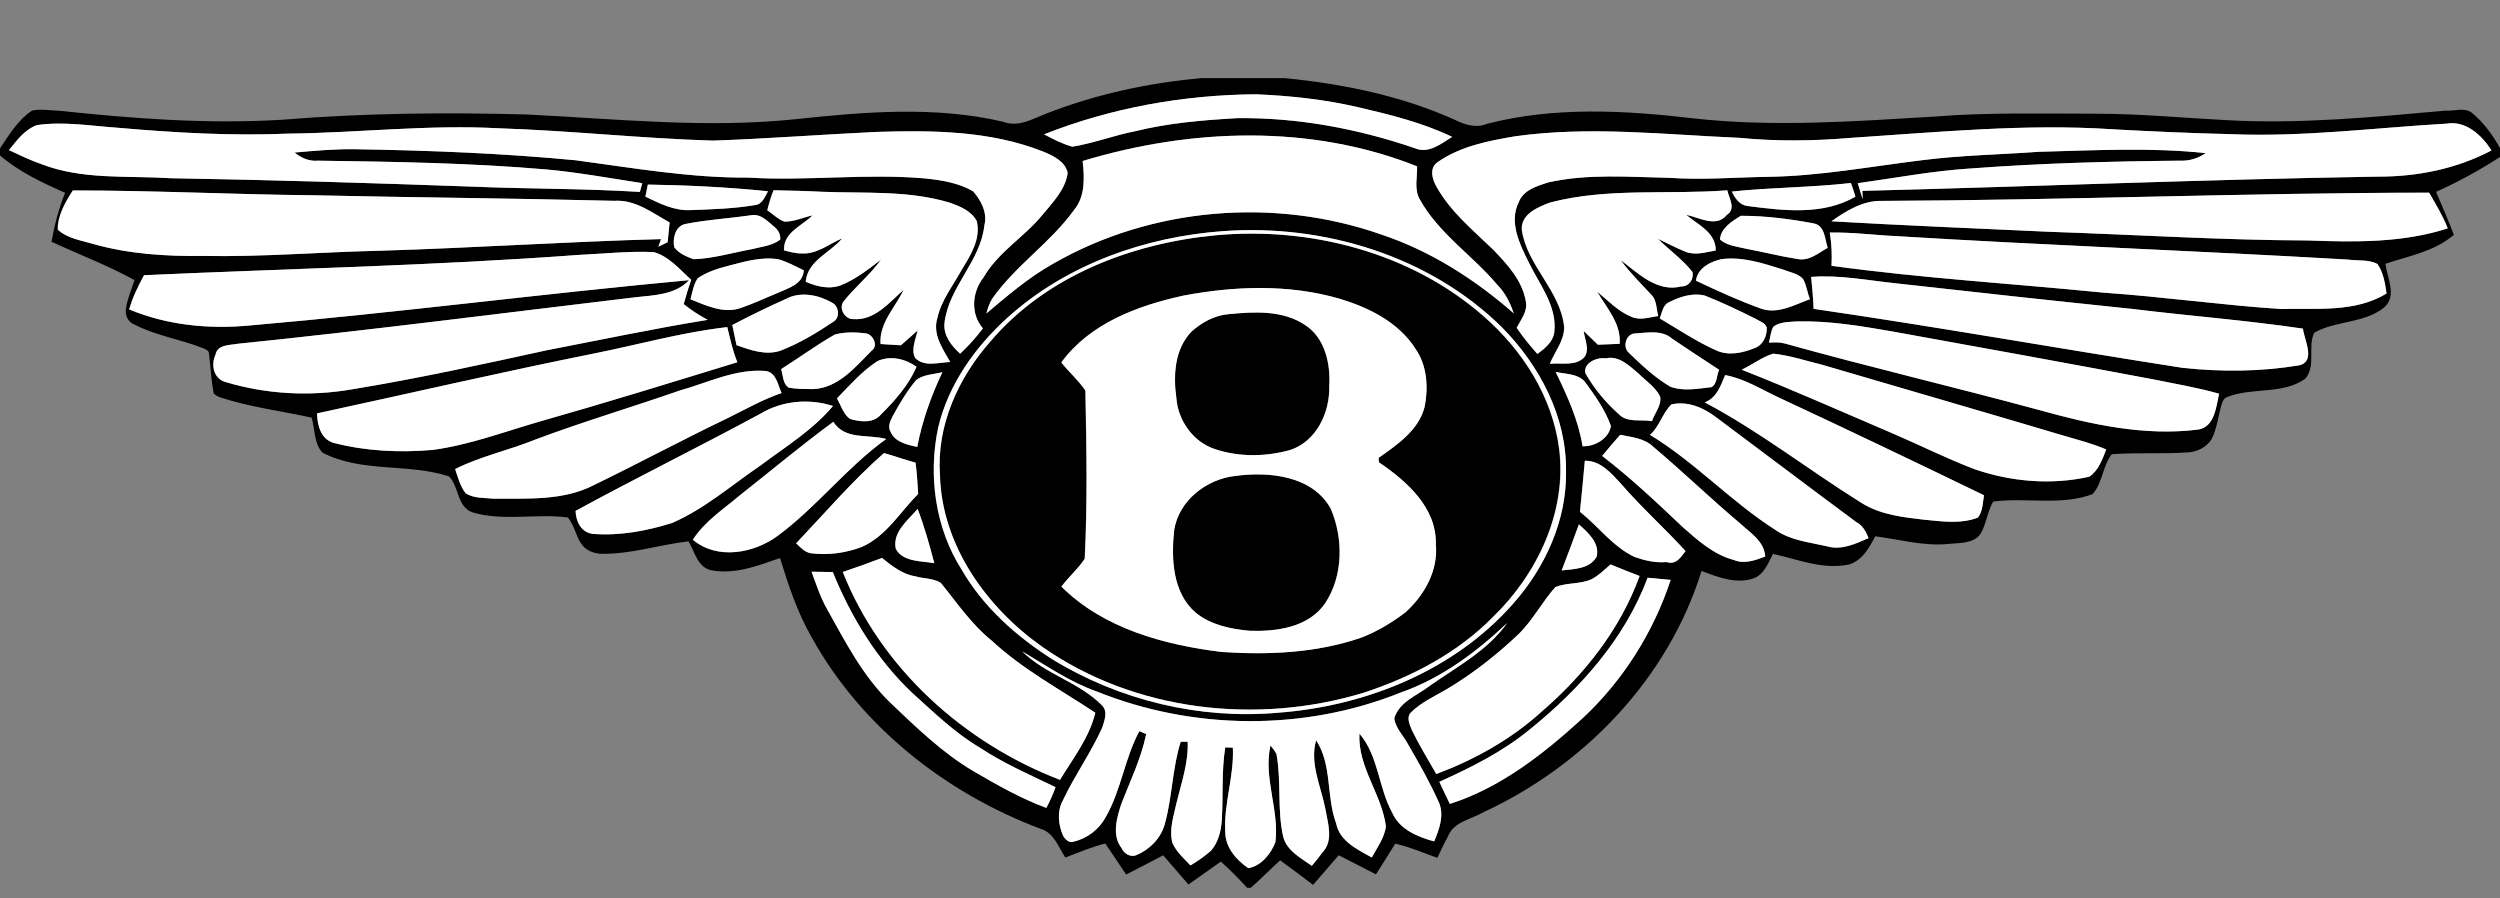 <svg width="64" height="23" viewBox="0 0 64 23" fill="none" xmlns="http://www.w3.org/2000/svg">
<rect x="0" y="0" width="64" height="23" fill="#808080" stroke="none"/>
<path d="M30.76 2H32.886C34.38 2.146 35.878 2.45 37.252 3.072C37.503 3.195 37.791 3.287 38.066 3.17C39.79 2.724 41.596 2.824 43.349 3.03C45.4 3.26 47.464 3.107 49.516 2.985C50.903 2.873 52.297 2.911 53.687 2.911C54.8 2.913 55.909 3.02 57.02 3.077C58.886 3.18 60.752 2.998 62.61 2.832C62.823 2.853 63.084 2.739 63.274 2.883C63.576 3.127 63.809 3.451 64 3.788V4.019C63.477 4.357 62.931 4.658 62.363 4.911C62.517 5.277 62.68 5.639 62.818 6.012C62.325 6.438 61.667 6.551 61.066 6.753C61.114 7.123 61.373 7.58 61.029 7.875C60.517 8.284 59.797 8.203 59.245 8.517C59.067 8.875 59.3 9.379 59.01 9.699C58.421 10.112 57.64 9.905 56.997 10.171C56.931 10.201 56.899 10.27 56.879 10.335C56.783 10.637 56.763 10.966 56.612 11.251C56.489 11.441 56.264 11.56 56.041 11.579C55.381 11.628 54.719 11.579 54.06 11.628C53.828 11.928 53.827 12.36 53.57 12.65C52.755 12.954 51.866 12.728 51.025 12.84C50.875 13.099 50.852 13.417 50.696 13.674C50.507 13.931 50.126 13.894 49.847 13.928C49.224 13.981 48.619 13.808 48.007 13.729C47.851 14.021 47.678 14.348 47.333 14.452C46.664 14.59 46.029 14.321 45.388 14.179C45.272 14.403 45.177 14.664 44.939 14.788C44.481 14.974 43.991 14.778 43.559 14.617C42.708 17.369 40.554 19.605 37.962 20.799C37.653 20.98 37.209 21.038 37.066 21.416C36.967 21.594 36.883 21.778 36.796 21.961C36.438 21.834 36.09 21.681 35.718 21.597C35.556 21.861 35.391 22.123 35.224 22.384C34.905 22.223 34.59 22.053 34.271 21.894C34.051 22.145 33.832 22.398 33.615 22.652C33.335 22.441 33.056 22.23 32.772 22.024C32.519 22.255 32.278 22.5 32.021 22.727H31.927C31.711 22.494 31.491 22.265 31.253 22.057C30.977 22.253 30.701 22.449 30.424 22.643C30.207 22.395 29.992 22.146 29.778 21.896C29.462 22.062 29.147 22.227 28.829 22.387C28.651 22.122 28.473 21.859 28.296 21.594C27.944 21.682 27.61 21.824 27.272 21.953C27.095 21.684 26.979 21.314 26.637 21.217C24.21 20.304 22.036 18.595 20.775 16.308C20.411 15.675 20.183 14.98 19.968 14.286C19.401 14.484 18.805 14.716 18.195 14.596C17.857 14.516 17.784 14.12 17.625 13.858C16.87 13.944 16.137 14.197 15.37 14.176C15.204 14.164 15.033 14.1 14.921 13.974C14.742 13.761 14.719 13.456 14.535 13.247C13.726 13.14 12.878 13.353 12.088 13.114C11.693 12.967 11.755 12.45 11.492 12.195C10.444 11.852 9.258 12.109 8.257 11.588C8.033 11.355 8.067 10.986 7.977 10.691C7.194 10.519 6.391 10.422 5.627 10.169C5.571 10.147 5.517 10.117 5.473 10.075C5.403 9.737 5.394 9.391 5.349 9.05C5.35 8.975 5.272 8.949 5.217 8.921C4.636 8.686 4.001 8.599 3.442 8.308C3.285 8.252 3.205 8.086 3.222 7.927C3.252 7.664 3.365 7.421 3.443 7.17C2.758 6.793 2.025 6.517 1.318 6.188C1.397 5.761 1.502 5.337 1.667 4.935C1.078 4.677 0.493 4.4 0 3.98V3.799C0.235 3.449 0.463 3.066 0.822 2.83C1.054 2.782 1.295 2.831 1.528 2.836C3.42 3.039 5.327 3.181 7.229 3.065C9.313 2.894 11.406 2.874 13.495 2.931C15.783 3.044 18.081 3.291 20.37 3.051C22.132 2.863 23.938 2.709 25.682 3.117C26.07 3.268 26.436 3.04 26.788 2.907C28.058 2.41 29.403 2.121 30.76 2ZM26.726 3.439C26.96 3.561 27.196 3.686 27.451 3.755C28 3.667 28.521 3.463 29.067 3.358C29.913 3.149 30.785 3.077 31.652 3.025C33.209 3.003 34.758 3.293 36.228 3.797C36.569 3.943 36.897 3.678 37.173 3.503C36.405 3.136 35.571 2.932 34.746 2.74C33.894 2.544 33.022 2.45 32.149 2.415C30.3 2.428 28.448 2.759 26.726 3.439ZM0.946 3.203C0.633 3.313 0.428 3.595 0.228 3.844C0.505 3.973 0.781 4.106 1.071 4.207C2.12 4.609 3.266 4.492 4.364 4.563C6.937 4.605 9.51 4.686 12.082 4.778C13.514 4.838 14.948 4.824 16.379 4.914C16.399 4.839 16.419 4.764 16.439 4.689C15.626 4.564 14.815 4.416 13.996 4.339C12.049 4.172 10.092 4.141 8.139 4.114C7.914 4.137 7.707 4.043 7.539 3.905C8.058 3.86 8.578 3.811 9.099 3.82C10.981 3.852 12.864 3.924 14.738 4.103C16.206 4.3 17.672 4.557 19.158 4.547C20.659 4.639 22.162 4.437 23.662 4.566C24.089 4.609 24.532 4.678 24.908 4.896C25.114 5.132 25.281 5.446 25.198 5.77C25.1 6.694 24.278 7.353 24.176 8.274C24.149 8.599 24.356 8.85 24.577 9.055C24.79 8.855 24.985 8.64 25.161 8.407C24.838 8.036 24.881 7.476 25.175 7.105C25.55 6.451 26.226 6.066 26.694 5.49C26.954 5.176 27.274 4.849 27.33 4.426C27.267 4.124 26.946 3.981 26.69 3.876C25.346 3.347 23.869 3.332 22.447 3.377C21.047 3.443 19.649 3.552 18.25 3.6C16.418 3.546 14.594 3.343 12.762 3.285C10.966 3.186 9.175 3.401 7.381 3.421C5.929 3.482 4.476 3.4 3.031 3.273C2.337 3.226 1.64 3.103 0.946 3.203ZM57.118 3.435C56.108 3.411 55.099 3.366 54.091 3.311C51.849 3.161 49.606 3.385 47.37 3.531C46.426 3.611 45.478 3.623 44.535 3.53C42.624 3.448 40.7 3.223 38.795 3.488C38.099 3.605 37.375 3.745 36.788 4.161C36.588 4.31 36.662 4.582 36.765 4.766C37.12 5.413 37.701 5.886 38.224 6.392C38.586 6.766 38.972 7.187 39.061 7.721C39.108 7.978 38.933 8.179 38.826 8.392C38.984 8.629 39.168 8.847 39.355 9.062C39.54 8.924 39.746 8.764 39.786 8.521C39.872 7.834 39.404 7.282 39.127 6.702C38.899 6.247 38.627 5.685 38.874 5.184C38.99 4.866 39.337 4.766 39.627 4.671C40.649 4.44 41.708 4.533 42.747 4.553C43.579 4.61 44.412 4.54 45.245 4.527C46.58 4.509 47.895 4.26 49.217 4.1C50.202 3.974 51.197 3.958 52.186 3.887C53.611 3.85 55.041 3.769 56.463 3.92C56.273 4.053 56.044 4.126 55.81 4.114C54.022 4.13 52.233 4.179 50.45 4.313C49.477 4.374 48.52 4.558 47.557 4.691C47.598 4.829 47.638 4.966 47.684 5.103C47.68 5.031 47.676 4.959 47.674 4.887C52.071 4.775 56.467 4.593 60.866 4.522C61.874 4.526 62.886 4.324 63.781 3.85C63.533 3.468 63.13 3.082 62.636 3.165C60.798 3.271 58.962 3.511 57.118 3.435ZM27.712 4.122C27.758 4.549 27.783 5.023 27.491 5.377C26.89 6.212 26.001 6.792 25.406 7.634C25.326 7.751 25.286 7.889 25.247 8.024C25.788 7.569 26.329 7.104 26.949 6.755C29.473 5.302 32.628 5.043 35.371 6.009C36.627 6.428 37.757 7.156 38.75 8.023C38.655 7.758 38.532 7.498 38.331 7.297C37.694 6.537 36.821 5.977 36.336 5.095C36.195 4.84 36.281 4.536 36.273 4.26C33.554 3.174 30.483 3.285 27.712 4.122ZM44.331 4.905C44.414 5.077 44.535 5.258 44.745 5.276C45.661 5.394 46.661 5.517 47.495 5.035C47.459 4.917 47.421 4.8 47.378 4.684C46.365 4.803 45.344 4.796 44.331 4.905ZM16.58 4.726C16.558 4.829 16.538 4.932 16.519 5.035C16.887 5.213 17.271 5.406 17.692 5.378C18.239 5.358 18.789 5.342 19.33 5.25C19.513 5.227 19.577 5.034 19.656 4.897C18.635 4.793 17.607 4.742 16.58 4.726ZM1.86 4.876C1.668 5.175 1.471 5.517 1.475 5.877C1.717 6.105 2.069 6.152 2.376 6.244C3.296 6.506 4.256 6.564 5.207 6.553C6.718 6.581 8.224 6.452 9.734 6.419C12.13 6.347 14.523 6.186 16.919 6.122C16.896 6.187 16.873 6.251 16.851 6.317C16.93 6.279 17.008 6.24 17.087 6.2L17.137 5.695C16.696 5.452 16.257 5.105 15.723 5.142C13.156 5.076 10.588 5.057 8.022 5C5.967 4.98 3.915 4.874 1.86 4.876ZM19.798 4.871C19.732 5.038 19.68 5.21 19.639 5.384C19.784 5.48 19.911 5.615 20.076 5.674C20.325 5.678 20.557 5.567 20.796 5.514C20.525 5.787 20.045 5.949 20.067 6.411C20.217 6.447 20.368 6.494 20.523 6.488C20.913 6.513 21.216 6.243 21.557 6.103C21.246 6.478 20.67 6.669 20.622 7.213C20.894 7.331 21.197 7.41 21.491 7.316C21.883 7.165 22.218 6.901 22.549 6.647C22.27 7.04 21.888 7.341 21.591 7.719C21.459 7.891 21.623 8.177 21.839 8.169C22.386 8.212 22.759 7.747 23.128 7.419C22.915 7.877 22.499 8.267 22.538 8.807C22.712 8.82 22.883 8.829 23.058 8.84C23.2 8.714 23.345 8.589 23.486 8.46C23.441 8.685 23.312 8.942 23.422 9.162C23.654 9.404 24.025 9.278 24.321 9.267C24.126 8.922 23.864 8.564 23.992 8.14C24.094 7.684 24.397 7.305 24.618 6.902C24.844 6.531 25.106 6.123 25.002 5.664C24.866 5.403 24.575 5.282 24.311 5.19C23.248 4.867 22.125 4.955 21.031 4.91C20.62 4.887 20.209 4.881 19.798 4.871ZM39.683 5.184C39.366 5.299 38.928 5.484 38.954 5.882C39.083 6.8 39.942 7.434 40.038 8.367C40.045 8.723 39.796 8.998 39.673 9.314C39.957 9.281 40.336 9.385 40.557 9.141C40.698 8.941 40.56 8.69 40.539 8.474C40.658 8.592 40.78 8.708 40.903 8.825C41.042 8.819 41.32 8.808 41.459 8.803C41.498 8.278 41.126 7.889 40.883 7.466C41.162 7.698 41.42 7.973 41.763 8.112C41.981 8.21 42.221 8.121 42.446 8.091C42.396 7.909 42.411 7.695 42.275 7.551C42.003 7.261 41.718 6.979 41.483 6.657C41.932 6.996 42.418 7.491 43.039 7.333C43.234 7.338 43.364 7.145 43.322 6.964C43.07 6.64 42.728 6.404 42.44 6.115C42.67 6.224 42.895 6.343 43.13 6.44C43.382 6.548 43.66 6.459 43.918 6.413C43.92 5.944 43.459 5.755 43.161 5.499C43.484 5.562 43.931 5.839 44.199 5.505C44.445 5.347 44.26 5.081 44.213 4.872C42.705 4.99 41.161 4.799 39.683 5.184ZM48.177 5.144C47.692 5.129 47.262 5.396 46.879 5.666C48.743 5.773 50.608 5.849 52.473 5.935C54.68 6.009 56.886 6.149 59.096 6.156C60.287 6.202 61.511 6.218 62.658 5.847C62.532 5.526 62.353 5.231 62.181 4.933C57.513 4.937 52.846 5.126 48.177 5.144ZM19.23 5.51C18.666 5.593 18.094 5.625 17.535 5.736C17.281 5.795 17.213 6.106 17.256 6.329C17.373 6.491 17.571 6.569 17.752 6.637C18.257 6.62 18.746 6.47 19.242 6.38C19.486 6.316 19.764 6.295 19.971 6.135C19.982 6.014 19.926 5.901 19.836 5.823C19.662 5.684 19.48 5.465 19.23 5.51ZM44.561 5.525C44.338 5.663 44.043 5.845 44.029 6.134C44.219 6.297 44.485 6.316 44.718 6.373C45.15 6.453 45.577 6.564 46.011 6.631C46.312 6.691 46.543 6.48 46.784 6.346C46.71 6.12 46.716 5.777 46.428 5.721C45.814 5.604 45.186 5.526 44.561 5.525ZM31.315 5.917C29.309 6.061 27.301 6.77 25.793 8.129C24.961 8.884 24.276 9.84 24.014 10.947C23.753 12.177 23.939 13.52 24.618 14.589C25.17 15.54 26.012 16.289 26.932 16.876C28.65 17.93 30.708 18.425 32.717 18.247C34.96 18.079 37.225 17.169 38.732 15.456C39.554 14.53 40.111 13.315 40.085 12.06C40.105 10.669 39.409 9.359 38.453 8.388C36.596 6.554 33.887 5.732 31.315 5.917ZM46.839 5.955C46.886 6.236 46.898 6.521 46.883 6.806C49.197 7.123 51.531 7.262 53.855 7.494C55.369 7.598 56.873 7.813 58.387 7.912C59.286 7.887 60.288 8.009 61.092 7.514C61.053 7.253 61.013 6.983 60.86 6.76C60.633 6.636 60.353 6.683 60.108 6.647C56.267 6.423 52.421 6.283 48.581 6.048C48 6.022 47.421 5.943 46.839 5.955ZM14.833 6.525C11.122 6.801 7.401 6.878 3.684 7.046C3.533 7.326 3.39 7.613 3.304 7.922C4.283 8.333 5.37 8.433 6.42 8.33C10.165 8.006 13.894 7.518 17.636 7.173C17.288 7.546 16.749 7.559 16.276 7.61C12.881 8.014 9.49 8.452 6.089 8.801C5.891 8.839 5.559 8.816 5.514 9.081C5.391 9.347 5.467 9.694 5.768 9.78C6.818 10.097 7.946 10.156 9.027 9.964C10.694 9.692 12.345 9.328 13.995 8.967C15.367 8.703 16.734 8.412 18.114 8.189C17.896 8.075 17.691 7.94 17.499 7.786C17.555 7.576 17.619 7.369 17.69 7.163C17.396 6.899 17.127 6.566 16.732 6.454C16.099 6.426 15.466 6.496 14.833 6.525ZM18.654 6.803C18.377 6.872 18.1 6.96 17.863 7.121C17.75 7.279 17.726 7.48 17.674 7.662C18.072 7.82 18.506 8.031 18.938 7.893C19.28 7.779 19.605 7.622 19.939 7.486C20.204 7.364 20.55 7.274 20.575 6.921C20.365 6.818 20.157 6.706 19.933 6.64C19.498 6.566 19.07 6.694 18.654 6.803ZM44.065 6.635C43.778 6.703 43.463 6.857 43.413 7.185C43.965 7.447 44.523 7.702 45.099 7.908C45.526 8.045 45.941 7.799 46.331 7.66C46.266 7.493 46.245 7.305 46.159 7.147C46.033 6.999 45.818 6.972 45.648 6.903C45.137 6.743 44.609 6.564 44.065 6.635ZM46.363 7.09C46.392 7.361 46.416 7.634 46.425 7.907C49.583 8.367 52.724 8.927 55.876 9.418C56.867 9.523 57.879 9.517 58.863 9.351C59.287 9.248 58.987 8.701 58.952 8.414C57.507 8.199 56.049 8.09 54.599 7.911C52.575 7.701 50.553 7.481 48.531 7.253C47.81 7.179 47.091 7.033 46.363 7.09ZM20.117 7.654C19.653 7.861 19.195 8.085 18.745 8.321C18.78 8.493 18.816 8.665 18.853 8.838C19.209 8.962 19.592 9.104 19.972 8.98C20.46 8.791 20.913 8.521 21.345 8.228C21.508 8.123 21.471 7.833 21.299 7.749C20.948 7.548 20.489 7.454 20.117 7.654ZM42.733 7.733C42.565 7.802 42.548 8.004 42.488 8.152C42.966 8.433 43.429 8.747 43.937 8.972C44.251 9.116 44.618 9.034 44.926 8.908C45.135 8.83 45.237 8.595 45.226 8.383C45.184 8.26 45.041 8.227 44.945 8.163C44.513 7.948 44.077 7.737 43.628 7.562C43.32 7.496 43.007 7.596 42.733 7.733ZM45.395 8.365C45.328 8.49 45.317 8.637 45.283 8.773C45.415 8.761 45.55 8.758 45.68 8.792C47.849 9.396 50.041 9.911 52.214 10.5C53.526 10.866 54.899 11.17 56.267 10.998C56.692 10.936 56.732 10.413 56.806 10.08C56.253 9.923 55.686 9.827 55.124 9.713C52.905 9.295 50.684 8.891 48.463 8.49C47.651 8.349 46.831 8.209 46.004 8.229C45.802 8.245 45.565 8.234 45.395 8.365ZM15.233 9.045C12.852 9.521 10.487 10.071 8.114 10.584C8.121 10.889 8.213 11.251 8.55 11.341C9.371 11.553 10.235 11.591 11.079 11.518C12.011 11.393 12.897 11.057 13.796 10.797C15.496 10.315 17.185 9.792 18.874 9.274C18.756 8.984 18.689 8.677 18.616 8.375C17.471 8.504 16.36 8.819 15.233 9.045ZM21.372 8.564C20.897 8.834 20.455 9.159 19.994 9.451C20.046 9.603 20.033 9.818 20.184 9.921C20.39 9.965 20.607 9.958 20.818 9.962C21.456 9.932 21.888 9.404 22.303 8.986C22.489 8.862 22.362 8.581 22.178 8.536C21.913 8.503 21.631 8.495 21.372 8.564ZM41.826 8.539C41.611 8.575 41.535 8.894 41.698 9.033C42.024 9.35 42.361 9.663 42.753 9.898C43.093 10.027 43.462 9.949 43.81 9.912C43.965 9.828 43.94 9.602 44.007 9.467C43.606 9.209 43.211 8.941 42.814 8.678C42.544 8.433 42.152 8.521 41.826 8.539ZM44.585 9.465C45.882 9.975 47.156 10.544 48.438 11.091C49.144 11.392 49.831 11.74 50.549 12.013C51.484 12.335 52.514 12.421 53.482 12.205C53.719 12.049 53.817 11.761 53.917 11.507C53.55 11.349 53.162 11.253 52.781 11.139C50.741 10.533 48.696 9.942 46.654 9.341C46.235 9.239 45.822 9.1 45.393 9.054C45.103 9.141 44.859 9.338 44.585 9.465ZM22.461 9.245C22.064 9.502 21.751 9.863 21.424 10.2C21.526 10.377 21.585 10.598 21.755 10.723C22.021 10.803 22.356 10.845 22.557 10.605C22.915 10.25 23.259 9.857 23.461 9.39C23.178 9.185 22.79 9.095 22.461 9.245ZM40.581 9.549C40.803 9.945 41.102 10.302 41.441 10.606C41.663 10.834 42.009 10.728 42.288 10.783C42.352 10.579 42.538 10.383 42.498 10.156C42.378 9.905 42.124 9.747 41.934 9.554C41.699 9.359 41.441 9.095 41.101 9.175C40.885 9.14 40.534 9.285 40.581 9.549ZM17.395 9.999C16.168 10.428 14.92 10.796 13.702 11.254C13.026 11.529 12.304 11.679 11.65 12.008C11.72 12.221 11.779 12.448 11.918 12.628C12.128 12.764 12.396 12.742 12.637 12.767C13.498 12.759 14.425 12.827 15.215 12.412C16.367 11.852 17.496 11.245 18.652 10.692C19.098 10.47 19.534 10.223 20.007 10.062C19.908 9.856 19.873 9.536 19.599 9.497C18.828 9.435 18.12 9.798 17.395 9.999ZM23.452 9.73C23.216 10.011 23.029 10.329 22.853 10.649C22.792 10.771 22.716 10.919 22.795 11.05C22.905 11.321 23.224 11.384 23.478 11.443C23.607 10.777 23.832 10.139 24.123 9.528C23.897 9.585 23.643 9.585 23.452 9.73ZM39.823 9.521C40.118 10.13 40.403 10.75 40.512 11.425C40.827 11.436 41.189 11.226 41.237 10.903C41.088 10.487 40.824 10.118 40.563 9.764C40.377 9.562 40.072 9.58 39.823 9.521ZM44.161 9.603C44.047 9.878 43.943 10.191 43.638 10.301C45.049 11.046 46.308 12.038 47.66 12.88C48.141 13.178 48.714 13.243 49.264 13.306C49.714 13.349 50.198 13.42 50.632 13.251C50.759 13.091 50.754 12.869 50.788 12.68C49.037 11.83 47.28 10.991 45.516 10.168C45.073 9.961 44.648 9.692 44.161 9.603ZM19.462 10.593C17.895 11.44 16.296 12.227 14.732 13.08C14.744 13.353 14.874 13.63 15.173 13.668C15.858 13.722 16.55 13.594 17.203 13.389C18.035 13.027 18.725 12.421 19.468 11.915C20.107 11.437 20.805 11.011 21.322 10.393C20.71 10.195 20.015 10.258 19.462 10.593ZM42.787 10.353C42.556 10.576 42.483 10.916 42.238 11.133C43.392 11.834 44.315 12.845 45.452 13.569C45.836 13.835 46.316 13.882 46.761 13.983C47.134 14.097 47.498 13.922 47.833 13.776C47.768 13.614 47.686 13.455 47.525 13.371C46.324 12.482 45.133 11.58 43.936 10.687C43.61 10.438 43.208 10.26 42.787 10.353ZM18.928 12.689C18.51 13.042 18.037 13.35 17.735 13.817C18.352 14.341 19.297 14.168 19.907 13.718C20.909 12.978 21.672 11.966 22.684 11.239C22.22 11.11 21.635 11.274 21.331 10.799C20.509 11.401 19.729 12.059 18.928 12.689ZM41.475 11.131C41.318 11.308 41.163 11.489 41.014 11.673C41.737 12.228 42.403 12.855 43.063 13.482C43.456 13.83 43.864 14.198 44.384 14.336C44.651 14.449 44.935 14.343 45.188 14.247C45.159 13.853 44.813 13.646 44.553 13.408C43.795 12.769 43.082 12.078 42.324 11.44C42.097 11.218 41.77 11.193 41.475 11.131ZM22.627 11.6C21.818 12.31 21.119 13.13 20.379 13.909C20.487 14.011 20.594 14.132 20.746 14.163C21.189 14.22 21.644 14.161 22.061 14.001C22.686 13.726 23.039 13.11 23.503 12.643C23.487 12.376 23.47 12.11 23.436 11.844C23.163 11.773 22.899 11.672 22.627 11.6ZM40.57 11.796C40.531 12.231 40.489 12.667 40.445 13.102C40.918 13.476 41.282 13.991 41.837 14.257C42.101 14.35 42.383 14.416 42.666 14.389C42.907 14.471 43.031 14.259 43.147 14.107C42.609 13.517 42.011 12.984 41.489 12.378C41.239 12.11 40.973 11.791 40.57 11.796ZM22.93 14.05C23.11 14.393 23.596 14.359 23.916 14.418C23.791 13.951 23.664 13.482 23.489 13.03C23.241 13.32 22.84 13.621 22.93 14.05ZM40.418 13.425C40.275 13.819 40.127 14.211 39.977 14.603C40.289 14.569 40.693 14.567 40.87 14.255C40.963 13.911 40.65 13.632 40.418 13.425ZM21.574 14.643C22.549 17.111 24.679 19.022 27.134 19.964C27.469 19.412 27.884 18.886 28.038 18.247C27.14 17.651 26.18 17.139 25.385 16.4C24.867 15.984 24.497 15.431 24.082 14.922C23.891 14.8 23.64 14.817 23.429 14.754C23.099 14.702 22.828 14.488 22.577 14.283C22.245 14.411 21.91 14.53 21.574 14.643ZM41.228 14.45C41.072 14.584 40.925 14.735 40.741 14.829C40.449 14.962 40.11 14.911 39.816 15.028C39.473 15.412 39.236 15.885 38.863 16.244C38.304 16.773 37.694 17.251 37.033 17.645C36.717 17.828 36.374 17.983 36.112 18.245C35.999 18.37 36.085 18.547 36.138 18.684C36.326 19.073 36.554 19.441 36.767 19.816C37.751 19.447 38.689 18.924 39.468 18.214C40.555 17.277 41.48 16.105 41.971 14.746C41.722 14.651 41.474 14.551 41.228 14.45ZM20.775 14.637C20.894 14.964 21.003 15.298 21.176 15.601C21.642 16.44 22.091 17.31 22.787 17.987C23.455 18.621 24.122 19.273 24.921 19.744C25.521 20.094 26.131 20.442 26.784 20.684C26.875 20.512 26.956 20.336 27.02 20.152C26.361 19.835 25.687 19.542 25.075 19.136C24.432 18.755 23.896 18.229 23.344 17.733C22.442 16.877 21.783 15.792 21.318 14.646C21.182 14.644 20.911 14.64 20.775 14.637ZM42.178 14.791C41.594 16.354 40.448 17.635 39.166 18.67C38.472 19.244 37.662 19.648 36.846 20.015C36.932 20.206 37.024 20.392 37.115 20.581C38.412 20.167 39.515 19.301 40.507 18.393C41.545 17.428 42.325 16.192 42.767 14.846C42.569 14.828 42.374 14.809 42.178 14.791ZM35.849 17.732C33.382 18.723 30.537 18.694 28.075 17.702C27.388 17.462 26.787 17.041 26.166 16.674C26.763 17.267 27.633 17.462 28.218 18.066C28.365 18.22 28.27 18.456 28.213 18.633C27.921 19.28 27.502 19.862 27.201 20.505C27.054 20.781 27.092 21.116 27.215 21.395C27.27 21.488 27.364 21.588 27.482 21.546C27.831 21.466 28.144 21.225 28.31 20.908C28.701 20.221 28.792 19.413 29.165 18.717C29.223 18.741 29.282 18.766 29.341 18.791C29.213 19.418 28.93 19.995 28.701 20.588C28.587 20.945 28.457 21.387 28.714 21.715C28.77 21.853 28.943 21.955 29.087 21.892C29.429 21.75 29.713 21.463 29.815 21.104C30.01 20.41 30.006 19.678 30.225 18.988C30.27 18.988 30.359 18.987 30.403 18.987C30.426 19.52 30.244 20.033 30.12 20.545C30.046 20.883 29.922 21.232 30.013 21.581C30.114 21.806 30.306 21.978 30.476 22.155C30.66 22.043 30.839 21.921 31.001 21.777C31.187 21.561 31.26 21.272 31.276 20.993C31.316 20.374 31.266 19.748 31.365 19.133C31.413 19.135 31.511 19.137 31.559 19.139C31.597 19.864 31.325 20.567 31.365 21.291C31.362 21.69 31.646 22.012 31.955 22.225C32.286 22.169 32.535 21.856 32.649 21.558C32.751 20.726 32.335 19.912 32.523 19.084C32.578 19.156 32.641 19.225 32.677 19.31C32.806 20.006 32.691 20.728 32.849 21.419C32.939 21.779 33.302 21.965 33.581 22.165C33.678 22.05 33.772 21.931 33.863 21.81C34.144 21.507 33.986 21.057 33.926 20.7C33.814 20.125 33.523 19.545 33.69 18.949C34.104 19.575 33.948 20.392 34.203 21.076C34.293 21.536 34.747 21.745 35.116 21.952C35.255 21.699 35.436 21.45 35.479 21.159C35.375 20.332 34.754 19.637 34.8 18.781C35.293 19.356 35.284 20.162 35.64 20.806C35.824 21.233 36.293 21.426 36.714 21.54C36.84 21.234 36.971 20.89 36.843 20.561C36.61 20.037 36.325 19.537 36.037 19.041C35.922 18.825 35.721 18.638 35.692 18.386C35.822 17.962 36.273 17.808 36.594 17.561C37.291 17.07 38.079 16.658 38.584 15.948C37.791 16.699 36.89 17.369 35.849 17.732Z" fill="black"/>
<path d="M31.11 6.024C33.545 5.798 36.121 6.467 37.979 8.099C38.971 8.963 39.733 10.152 39.907 11.474C40.117 13.087 39.354 14.694 38.212 15.799C37.3 16.724 36.119 17.339 34.893 17.738C32.167 18.564 29.038 18.212 26.682 16.564C25.25 15.557 24.104 13.961 24.056 12.162C23.966 10.901 24.524 9.674 25.346 8.744C26.769 7.064 28.963 6.229 31.11 6.024ZM30.285 7.569C29.118 7.826 27.896 8.278 27.165 9.28C27.361 9.527 27.605 9.735 27.782 9.999C27.811 11.432 27.837 12.873 27.765 14.305C27.595 14.565 27.352 14.769 27.168 15.018C28.251 16.093 29.794 16.508 31.265 16.691C32.466 16.771 33.697 16.72 34.844 16.324C35.249 16.168 35.626 15.942 35.971 15.68C36.459 15.24 36.819 14.605 36.752 13.93C36.775 12.993 36.006 12.319 35.297 11.836C35.294 11.807 35.289 11.751 35.286 11.723C35.763 11.386 36.317 11.014 36.467 10.411C36.564 9.916 36.53 9.362 36.235 8.935C35.802 8.251 35.039 7.873 34.288 7.648C32.988 7.271 31.604 7.32 30.285 7.569Z" fill="black"/>
<path d="M31.461 8.041C32.113 7.978 32.837 7.937 33.409 8.322C33.918 8.653 34.061 9.317 34.025 9.886C34.043 10.558 33.699 11.297 33.025 11.52C32.398 11.695 31.712 11.705 31.091 11.495C30.542 11.313 30.154 10.768 30.111 10.197C30.028 9.612 30.063 8.938 30.498 8.488C30.765 8.249 31.098 8.068 31.461 8.041ZM31.612 12.185C32.474 12.066 33.595 12.172 34.064 13.024C34.389 13.784 34.386 14.742 33.918 15.446C33.494 16.061 32.686 16.169 31.999 16.149C31.507 16.106 30.991 16.001 30.599 15.68C30.005 15.161 29.976 14.281 30.056 13.558C30.18 12.81 30.881 12.268 31.612 12.185Z" fill="black"/>
<path d="M26.729 3.439C28.45 2.758 30.303 2.427 32.152 2.414C33.024 2.45 33.897 2.544 34.749 2.74C35.573 2.932 36.408 3.136 37.175 3.503C36.9 3.677 36.571 3.942 36.23 3.797C34.761 3.293 33.212 3.003 31.655 3.025C30.787 3.076 29.916 3.148 29.069 3.357C28.524 3.463 28.002 3.666 27.453 3.755C27.198 3.686 26.962 3.561 26.729 3.439ZM0.948 3.202C1.642 3.102 2.34 3.226 3.034 3.272C4.479 3.399 5.932 3.482 7.383 3.421C9.178 3.4 10.969 3.186 12.765 3.284C14.597 3.343 16.42 3.545 18.252 3.6C19.652 3.551 21.049 3.442 22.449 3.377C23.871 3.331 25.349 3.347 26.692 3.875C26.948 3.981 27.27 4.124 27.333 4.426C27.277 4.849 26.956 5.176 26.696 5.49C26.229 6.066 25.552 6.45 25.177 7.105C24.883 7.476 24.84 8.036 25.163 8.406C24.988 8.639 24.792 8.855 24.58 9.055C24.358 8.85 24.151 8.598 24.179 8.274C24.281 7.352 25.103 6.694 25.201 5.769C25.283 5.446 25.117 5.131 24.911 4.896C24.534 4.678 24.091 4.609 23.664 4.566C22.164 4.437 20.661 4.638 19.16 4.546C17.675 4.557 16.208 4.3 14.741 4.103C12.867 3.923 10.983 3.851 9.102 3.82C8.58 3.811 8.06 3.859 7.541 3.905C7.71 4.042 7.916 4.136 8.141 4.113C10.095 4.14 12.051 4.171 13.998 4.339C14.818 4.415 15.629 4.564 16.442 4.689C16.422 4.764 16.402 4.839 16.381 4.913C14.951 4.824 13.517 4.838 12.085 4.777C9.512 4.685 6.94 4.605 4.366 4.562C3.268 4.492 2.122 4.609 1.073 4.206C0.784 4.106 0.507 3.972 0.23 3.843C0.431 3.594 0.636 3.312 0.948 3.202ZM57.12 3.435C58.965 3.511 60.8 3.271 62.638 3.165C63.133 3.082 63.535 3.467 63.784 3.85C62.889 4.323 61.877 4.526 60.869 4.521C56.47 4.593 52.074 4.774 47.676 4.886C47.679 4.958 47.683 5.031 47.687 5.102C47.641 4.965 47.601 4.828 47.56 4.69C48.523 4.557 49.48 4.373 50.452 4.313C52.235 4.179 54.024 4.13 55.812 4.113C56.046 4.125 56.275 4.052 56.466 3.92C55.044 3.768 53.614 3.85 52.189 3.886C51.199 3.958 50.205 3.974 49.219 4.099C47.898 4.26 46.582 4.509 45.248 4.527C44.414 4.54 43.581 4.61 42.749 4.553C41.71 4.533 40.652 4.44 39.63 4.671C39.34 4.766 38.992 4.866 38.877 5.184C38.63 5.684 38.901 6.246 39.129 6.701C39.406 7.281 39.874 7.834 39.789 8.52C39.749 8.763 39.543 8.924 39.358 9.062C39.17 8.847 38.987 8.629 38.828 8.392C38.936 8.179 39.111 7.978 39.063 7.72C38.975 7.187 38.589 6.766 38.227 6.392C37.704 5.886 37.123 5.413 36.767 4.765C36.665 4.581 36.591 4.31 36.791 4.16C37.377 3.744 38.102 3.604 38.797 3.488C40.702 3.222 42.627 3.448 44.538 3.529C45.48 3.622 46.429 3.61 47.372 3.53C49.609 3.385 51.851 3.161 54.094 3.31C55.102 3.366 56.111 3.411 57.12 3.435Z" fill="white"/>
<path d="M27.718 4.121C30.489 3.284 33.56 3.173 36.278 4.259C36.287 4.535 36.201 4.839 36.342 5.094C36.827 5.976 37.7 6.536 38.336 7.296C38.538 7.497 38.661 7.757 38.756 8.022C37.763 7.155 36.633 6.428 35.377 6.008C32.634 5.042 29.479 5.301 26.954 6.755C26.335 7.103 25.794 7.568 25.253 8.024C25.292 7.888 25.332 7.751 25.412 7.633C26.007 6.792 26.896 6.211 27.497 5.376C27.789 5.022 27.764 4.549 27.718 4.121ZM44.337 4.904C45.35 4.795 46.371 4.802 47.384 4.684C47.427 4.799 47.465 4.916 47.501 5.034C46.667 5.517 45.667 5.393 44.751 5.275C44.541 5.257 44.42 5.076 44.337 4.904ZM16.586 4.725C17.613 4.741 18.641 4.792 19.662 4.896C19.583 5.033 19.519 5.226 19.336 5.249C18.795 5.341 18.245 5.357 17.698 5.378C17.277 5.405 16.892 5.212 16.524 5.034C16.544 4.931 16.564 4.828 16.586 4.725ZM1.866 4.876C3.921 4.874 5.973 4.979 8.028 4.999C10.594 5.057 13.162 5.075 15.729 5.141C16.263 5.104 16.702 5.451 17.143 5.694L17.093 6.2C17.014 6.239 16.936 6.278 16.857 6.316C16.879 6.251 16.902 6.186 16.925 6.121C14.529 6.185 12.136 6.346 9.74 6.418C8.23 6.451 6.724 6.58 5.213 6.552C4.262 6.564 3.301 6.505 2.382 6.244C2.075 6.151 1.723 6.105 1.481 5.877C1.476 5.517 1.674 5.174 1.866 4.876ZM19.804 4.871C20.215 4.881 20.626 4.886 21.037 4.909C22.131 4.954 23.254 4.867 24.317 5.189C24.581 5.281 24.872 5.402 25.008 5.663C25.112 6.122 24.85 6.53 24.624 6.901C24.403 7.305 24.1 7.683 23.998 8.139C23.87 8.563 24.132 8.921 24.327 9.267C24.031 9.277 23.66 9.403 23.428 9.161C23.318 8.942 23.447 8.684 23.492 8.459C23.351 8.588 23.206 8.714 23.064 8.839C22.889 8.828 22.718 8.819 22.544 8.807C22.505 8.266 22.92 7.876 23.134 7.418C22.765 7.746 22.392 8.212 21.845 8.169C21.629 8.176 21.465 7.891 21.597 7.718C21.894 7.34 22.276 7.039 22.554 6.646C22.224 6.9 21.889 7.164 21.497 7.315C21.203 7.409 20.9 7.33 20.628 7.213C20.676 6.668 21.252 6.477 21.562 6.102C21.222 6.243 20.919 6.512 20.529 6.487C20.374 6.493 20.223 6.446 20.073 6.41C20.05 5.948 20.531 5.786 20.802 5.513C20.563 5.566 20.331 5.677 20.082 5.673C19.917 5.614 19.79 5.479 19.645 5.383C19.686 5.209 19.738 5.037 19.804 4.871ZM39.689 5.183C41.167 4.798 42.711 4.989 44.219 4.872C44.266 5.08 44.451 5.346 44.205 5.504C43.937 5.838 43.49 5.562 43.167 5.498C43.465 5.754 43.926 5.943 43.924 6.412C43.666 6.458 43.388 6.547 43.136 6.439C42.901 6.343 42.676 6.223 42.446 6.114C42.734 6.403 43.076 6.639 43.328 6.963C43.37 7.144 43.24 7.337 43.045 7.332C42.424 7.49 41.938 6.995 41.489 6.657C41.724 6.979 42.008 7.26 42.281 7.55C42.417 7.694 42.402 7.908 42.452 8.09C42.227 8.121 41.987 8.209 41.769 8.111C41.426 7.972 41.168 7.697 40.889 7.465C41.132 7.888 41.504 8.277 41.465 8.802C41.326 8.807 41.047 8.818 40.908 8.824C40.786 8.707 40.664 8.591 40.544 8.473C40.566 8.689 40.704 8.94 40.563 9.14C40.342 9.384 39.963 9.28 39.679 9.314C39.802 8.998 40.051 8.723 40.044 8.366C39.947 7.434 39.089 6.799 38.96 5.881C38.933 5.483 39.372 5.298 39.689 5.183ZM48.183 5.143C52.852 5.125 57.519 4.936 62.187 4.932C62.358 5.23 62.538 5.525 62.664 5.846C61.517 6.217 60.293 6.201 59.102 6.156C56.892 6.148 54.686 6.008 52.478 5.934C50.614 5.848 48.749 5.772 46.885 5.665C47.267 5.395 47.698 5.128 48.183 5.143Z" fill="white"/>
<path d="M19.235 5.509C19.485 5.464 19.667 5.682 19.841 5.821C19.931 5.899 19.987 6.013 19.976 6.133C19.768 6.294 19.491 6.314 19.247 6.379C18.751 6.469 18.262 6.618 17.756 6.636C17.576 6.568 17.378 6.489 17.261 6.327C17.218 6.105 17.286 5.794 17.54 5.735C18.099 5.623 18.671 5.592 19.235 5.509ZM44.566 5.524C45.191 5.524 45.819 5.603 46.433 5.719C46.721 5.775 46.715 6.119 46.789 6.344C46.548 6.479 46.317 6.69 46.016 6.63C45.582 6.563 45.155 6.452 44.723 6.372C44.49 6.315 44.224 6.296 44.034 6.133C44.048 5.844 44.343 5.661 44.566 5.524ZM31.32 5.916C33.892 5.731 36.602 6.552 38.458 8.386C39.414 9.358 40.11 10.667 40.09 12.059C40.116 13.313 39.559 14.528 38.737 15.454C37.23 17.168 34.965 18.077 32.722 18.245C30.713 18.424 28.655 17.928 26.937 16.874C26.017 16.288 25.175 15.539 24.623 14.587C23.944 13.519 23.758 12.175 24.019 10.945C24.281 9.839 24.966 8.882 25.798 8.128C27.306 6.769 29.314 6.06 31.32 5.916ZM31.118 6.023C28.971 6.228 26.777 7.063 25.354 8.743C24.532 9.672 23.974 10.899 24.064 12.161C24.111 13.96 25.258 15.556 26.69 16.563C29.046 18.211 32.175 18.562 34.901 17.737C36.127 17.338 37.308 16.723 38.22 15.797C39.362 14.693 40.126 13.086 39.915 11.473C39.741 10.151 38.978 8.961 37.987 8.098C36.129 6.465 33.553 5.797 31.118 6.023ZM46.844 5.953C47.426 5.942 48.005 6.021 48.586 6.047C52.426 6.282 56.272 6.422 60.112 6.645C60.358 6.682 60.638 6.635 60.865 6.759C61.018 6.982 61.058 7.252 61.097 7.513C60.293 8.008 59.291 7.886 58.392 7.91C56.878 7.811 55.374 7.596 53.86 7.492C51.536 7.261 49.202 7.122 46.888 6.804C46.903 6.52 46.891 6.235 46.844 5.953ZM14.838 6.524C15.47 6.495 16.104 6.425 16.737 6.453C17.132 6.565 17.401 6.898 17.695 7.162C17.624 7.367 17.56 7.575 17.504 7.785C17.696 7.939 17.901 8.074 18.119 8.188C16.739 8.411 15.373 8.701 14.001 8.966C12.35 9.326 10.699 9.69 9.032 9.963C7.951 10.154 6.822 10.095 5.773 9.779C5.472 9.693 5.396 9.346 5.519 9.08C5.564 8.815 5.896 8.837 6.094 8.8C9.495 8.451 12.886 8.013 16.281 7.608C16.754 7.557 17.293 7.545 17.641 7.172C13.899 7.516 10.17 8.005 6.425 8.329C5.375 8.432 4.288 8.331 3.309 7.92C3.395 7.612 3.538 7.325 3.689 7.045C7.406 6.877 11.127 6.8 14.838 6.524Z" fill="white"/>
<path d="M18.657 6.802C19.073 6.694 19.501 6.565 19.936 6.639C20.16 6.706 20.368 6.817 20.578 6.92C20.553 7.273 20.207 7.363 19.942 7.486C19.608 7.621 19.283 7.778 18.941 7.892C18.509 8.031 18.075 7.819 17.677 7.662C17.729 7.479 17.753 7.278 17.866 7.121C18.103 6.959 18.38 6.872 18.657 6.802ZM44.068 6.634C44.612 6.563 45.14 6.742 45.651 6.902C45.821 6.972 46.036 6.998 46.162 7.147C46.248 7.305 46.269 7.492 46.334 7.66C45.944 7.799 45.529 8.044 45.102 7.907C44.526 7.702 43.968 7.446 43.416 7.184C43.466 6.856 43.781 6.702 44.068 6.634ZM46.366 7.089C47.094 7.032 47.813 7.178 48.533 7.253C50.556 7.48 52.578 7.701 54.602 7.91C56.052 8.089 57.51 8.198 58.955 8.413C58.99 8.701 59.289 9.248 58.866 9.351C57.882 9.516 56.87 9.523 55.879 9.417C52.727 8.926 49.586 8.366 46.428 7.906C46.419 7.633 46.395 7.36 46.366 7.089ZM30.291 7.569C31.61 7.319 32.994 7.27 34.294 7.647C35.045 7.872 35.808 8.251 36.241 8.934C36.536 9.361 36.57 9.915 36.473 10.41C36.323 11.013 35.77 11.385 35.292 11.723C35.295 11.75 35.3 11.806 35.303 11.835C36.012 12.318 36.781 12.992 36.758 13.929C36.825 14.605 36.465 15.239 35.977 15.679C35.632 15.941 35.255 16.167 34.85 16.323C33.703 16.719 32.472 16.77 31.271 16.69C29.8 16.507 28.257 16.092 27.174 15.018C27.358 14.768 27.601 14.564 27.771 14.304C27.843 12.872 27.817 11.431 27.788 9.998C27.611 9.734 27.367 9.527 27.171 9.279C27.902 8.277 29.124 7.825 30.291 7.569ZM31.467 8.041C31.103 8.068 30.771 8.249 30.504 8.488C30.069 8.938 30.034 9.613 30.117 10.197C30.16 10.768 30.548 11.313 31.097 11.495C31.718 11.705 32.404 11.695 33.031 11.52C33.705 11.297 34.049 10.558 34.031 9.886C34.067 9.317 33.924 8.653 33.415 8.322C32.843 7.937 32.119 7.978 31.467 8.041ZM31.618 12.185C30.887 12.268 30.186 12.81 30.062 13.558C29.982 14.281 30.011 15.161 30.605 15.68C30.997 16.001 31.513 16.106 32.005 16.149C32.692 16.169 33.5 16.061 33.924 15.446C34.392 14.742 34.395 13.785 34.07 13.024C33.601 12.172 32.48 12.066 31.618 12.185ZM20.12 7.653C20.492 7.453 20.951 7.547 21.302 7.748C21.474 7.833 21.511 8.122 21.348 8.227C20.916 8.52 20.463 8.79 19.975 8.98C19.595 9.103 19.212 8.961 18.856 8.837C18.819 8.664 18.783 8.492 18.748 8.32C19.198 8.084 19.656 7.86 20.12 7.653ZM42.736 7.732C43.01 7.595 43.323 7.495 43.631 7.562C44.08 7.737 44.516 7.947 44.948 8.163C45.044 8.226 45.187 8.259 45.229 8.382C45.24 8.594 45.138 8.829 44.929 8.907C44.621 9.034 44.254 9.116 43.94 8.972C43.432 8.746 42.969 8.433 42.491 8.152C42.551 8.003 42.568 7.801 42.736 7.732ZM45.398 8.364C45.568 8.233 45.805 8.244 46.007 8.228C46.834 8.208 47.654 8.348 48.466 8.489C50.688 8.891 52.908 9.294 55.127 9.712C55.689 9.826 56.256 9.922 56.809 10.079C56.735 10.412 56.695 10.935 56.27 10.997C54.902 11.169 53.529 10.866 52.217 10.5C50.044 9.91 47.852 9.396 45.683 8.791C45.553 8.757 45.418 8.761 45.286 8.772C45.32 8.636 45.331 8.489 45.398 8.364ZM15.236 9.044C16.363 8.818 17.474 8.503 18.619 8.374C18.692 8.677 18.759 8.983 18.877 9.273C17.188 9.791 15.499 10.314 13.799 10.796C12.9 11.056 12.014 11.392 11.082 11.517C10.238 11.591 9.374 11.552 8.553 11.34C8.216 11.25 8.124 10.889 8.117 10.583C10.49 10.07 12.855 9.521 15.236 9.044ZM21.375 8.563C21.634 8.494 21.916 8.502 22.181 8.536C22.365 8.581 22.492 8.861 22.306 8.986C21.891 9.403 21.459 9.931 20.82 9.961C20.61 9.957 20.393 9.964 20.187 9.92C20.036 9.818 20.049 9.602 19.997 9.45C20.458 9.159 20.9 8.833 21.375 8.563ZM41.829 8.539C42.155 8.521 42.547 8.433 42.817 8.677C43.214 8.94 43.609 9.209 44.01 9.466C43.943 9.601 43.968 9.827 43.813 9.911C43.465 9.949 43.096 10.026 42.756 9.897C42.364 9.663 42.027 9.349 41.701 9.032C41.538 8.893 41.614 8.575 41.829 8.539ZM44.588 9.464C44.862 9.338 45.106 9.14 45.396 9.053C45.825 9.099 46.238 9.238 46.657 9.341C48.699 9.941 50.744 10.532 52.784 11.139C53.165 11.252 53.553 11.348 53.92 11.506C53.82 11.76 53.722 12.048 53.485 12.204C52.517 12.421 51.487 12.334 50.552 12.012C49.834 11.739 49.147 11.392 48.441 11.09C47.159 10.543 45.885 9.974 44.588 9.464ZM22.464 9.244C22.793 9.094 23.181 9.184 23.464 9.39C23.262 9.857 22.918 10.249 22.56 10.604C22.359 10.845 22.024 10.802 21.758 10.723C21.588 10.597 21.529 10.376 21.427 10.199C21.754 9.863 22.067 9.501 22.464 9.244ZM40.584 9.548C40.537 9.284 40.888 9.139 41.104 9.174C41.444 9.094 41.702 9.358 41.937 9.553C42.127 9.746 42.381 9.904 42.501 10.155C42.541 10.382 42.355 10.578 42.291 10.782C42.012 10.728 41.666 10.833 41.444 10.605C41.105 10.302 40.806 9.945 40.584 9.548ZM17.398 9.999C18.123 9.797 18.831 9.435 19.602 9.497C19.876 9.535 19.911 9.856 20.01 10.061C19.537 10.223 19.101 10.469 18.655 10.691C17.499 11.244 16.37 11.851 15.218 12.411C14.428 12.826 13.501 12.758 12.64 12.766C12.399 12.741 12.131 12.763 11.921 12.627C11.782 12.447 11.723 12.22 11.653 12.007C12.307 11.679 13.029 11.528 13.705 11.253C14.923 10.795 16.171 10.427 17.398 9.999ZM23.455 9.729C23.646 9.584 23.9 9.585 24.126 9.528C23.835 10.139 23.61 10.776 23.481 11.443C23.227 11.383 22.908 11.32 22.798 11.05C22.719 10.918 22.795 10.77 22.856 10.649C23.032 10.329 23.219 10.01 23.455 9.729ZM39.826 9.521C40.075 9.579 40.38 9.561 40.566 9.763C40.827 10.117 41.091 10.487 41.24 10.903C41.192 11.226 40.83 11.435 40.515 11.424C40.406 10.749 40.121 10.13 39.826 9.521ZM44.164 9.602C44.651 9.691 45.076 9.96 45.519 10.168C47.283 10.991 49.04 11.829 50.791 12.679C50.757 12.869 50.762 13.09 50.635 13.25C50.201 13.42 49.717 13.348 49.267 13.305C48.717 13.242 48.144 13.178 47.663 12.879C46.311 12.037 45.052 11.046 43.641 10.3C43.946 10.19 44.05 9.877 44.164 9.602ZM19.465 10.593C20.018 10.258 20.713 10.194 21.325 10.393C20.808 11.011 20.11 11.436 19.471 11.915C18.728 12.421 18.038 13.027 17.206 13.388C16.553 13.593 15.861 13.721 15.176 13.667C14.877 13.629 14.747 13.352 14.735 13.079C16.299 12.227 17.898 11.44 19.465 10.593ZM42.79 10.352C43.211 10.26 43.613 10.437 43.939 10.686C45.136 11.579 46.327 12.481 47.528 13.37C47.689 13.454 47.771 13.614 47.836 13.775C47.501 13.921 47.137 14.096 46.764 13.983C46.319 13.882 45.839 13.835 45.455 13.568C44.318 12.844 43.395 11.833 42.241 11.132C42.486 10.916 42.559 10.575 42.79 10.352ZM18.931 12.688C19.732 12.058 20.512 11.4 21.334 10.799C21.638 11.273 22.223 11.109 22.688 11.238C21.675 11.965 20.912 12.977 19.91 13.717C19.3 14.168 18.355 14.341 17.738 13.816C18.04 13.349 18.513 13.041 18.931 12.688ZM41.478 11.131C41.773 11.192 42.1 11.217 42.327 11.44C43.085 12.077 43.798 12.768 44.556 13.407C44.816 13.646 45.162 13.852 45.191 14.247C44.938 14.342 44.654 14.448 44.387 14.335C43.867 14.198 43.459 13.829 43.066 13.482C42.406 12.854 41.74 12.228 41.017 11.672C41.166 11.489 41.321 11.307 41.478 11.131ZM22.63 11.599C22.902 11.671 23.166 11.773 23.439 11.843C23.473 12.109 23.49 12.375 23.506 12.643C23.042 13.11 22.689 13.725 22.064 14.001C21.647 14.16 21.192 14.219 20.749 14.162C20.597 14.131 20.49 14.01 20.382 13.909C21.122 13.129 21.821 12.309 22.63 11.599ZM40.573 11.795C40.976 11.79 41.242 12.109 41.492 12.377C42.014 12.983 42.612 13.516 43.15 14.107C43.034 14.259 42.91 14.47 42.669 14.388C42.386 14.415 42.104 14.349 41.84 14.256C41.285 13.99 40.921 13.476 40.448 13.102C40.492 12.666 40.534 12.231 40.573 11.795ZM22.933 14.05C22.843 13.621 23.244 13.319 23.492 13.029C23.667 13.481 23.794 13.95 23.919 14.418C23.599 14.358 23.113 14.392 22.933 14.05ZM40.421 13.425C40.653 13.631 40.966 13.91 40.873 14.254C40.696 14.566 40.292 14.568 39.98 14.603C40.13 14.211 40.278 13.819 40.421 13.425ZM21.577 14.643C21.913 14.529 22.248 14.411 22.58 14.283C22.831 14.487 23.102 14.701 23.432 14.753C23.643 14.816 23.894 14.8 24.085 14.921C24.5 15.43 24.87 15.984 25.388 16.4C26.183 17.138 27.143 17.65 28.041 18.246C27.887 18.885 27.472 19.412 27.137 19.964C24.682 19.021 22.552 17.11 21.577 14.643ZM41.231 14.449C41.477 14.55 41.725 14.65 41.974 14.745C41.483 16.104 40.558 17.276 39.471 18.213C38.692 18.923 37.754 19.446 36.77 19.815C36.557 19.44 36.329 19.072 36.141 18.683C36.088 18.547 36.002 18.369 36.115 18.244C36.377 17.982 36.72 17.828 37.036 17.644C37.697 17.25 38.307 16.772 38.866 16.243C39.239 15.884 39.476 15.411 39.819 15.028C40.113 14.91 40.452 14.961 40.744 14.828C40.928 14.734 41.075 14.583 41.231 14.449Z" fill="white"/>
<path d="M20.777 14.636C20.913 14.638 21.184 14.642 21.32 14.644C21.785 15.791 22.445 16.876 23.346 17.731C23.898 18.228 24.434 18.754 25.077 19.135C25.689 19.541 26.363 19.834 27.022 20.151C26.958 20.334 26.878 20.511 26.787 20.682C26.133 20.441 25.524 20.093 24.923 19.743C24.124 19.272 23.457 18.62 22.789 17.985C22.093 17.309 21.644 16.438 21.178 15.6C21.005 15.296 20.897 14.963 20.777 14.636ZM42.18 14.79C42.376 14.808 42.572 14.827 42.769 14.845C42.327 16.19 41.547 17.427 40.509 18.392C39.517 19.299 38.415 20.165 37.117 20.58C37.026 20.391 36.934 20.204 36.848 20.014C37.664 19.646 38.474 19.242 39.168 18.669C40.45 17.634 41.596 16.352 42.18 14.79Z" fill="white"/>
<path d="M35.851 17.732C36.892 17.369 37.792 16.699 38.586 15.948C38.081 16.658 37.293 17.07 36.596 17.561C36.276 17.808 35.824 17.962 35.694 18.386C35.723 18.638 35.924 18.825 36.039 19.041C36.327 19.538 36.612 20.037 36.845 20.562C36.973 20.891 36.842 21.234 36.716 21.54C36.295 21.426 35.826 21.233 35.642 20.806C35.286 20.162 35.295 19.356 34.802 18.781C34.756 19.637 35.377 20.333 35.481 21.16C35.438 21.45 35.257 21.699 35.118 21.952C34.749 21.745 34.295 21.536 34.205 21.076C33.95 20.392 34.106 19.575 33.692 18.95C33.525 19.545 33.816 20.125 33.928 20.7C33.988 21.057 34.146 21.507 33.865 21.81C33.774 21.932 33.68 22.05 33.583 22.165C33.304 21.965 32.941 21.779 32.85 21.419C32.693 20.728 32.807 20.007 32.679 19.311C32.643 19.226 32.58 19.156 32.525 19.084C32.337 19.912 32.752 20.726 32.651 21.558C32.537 21.856 32.288 22.169 31.957 22.225C31.648 22.012 31.364 21.691 31.367 21.292C31.327 20.568 31.599 19.865 31.561 19.139C31.513 19.138 31.415 19.135 31.367 19.134C31.268 19.748 31.318 20.374 31.278 20.993C31.262 21.272 31.189 21.561 31.003 21.777C30.84 21.921 30.662 22.043 30.478 22.155C30.308 21.978 30.116 21.807 30.015 21.581C29.924 21.232 30.048 20.884 30.122 20.546C30.246 20.033 30.428 19.52 30.405 18.988C30.361 18.988 30.272 18.988 30.227 18.988C30.008 19.678 30.012 20.41 29.817 21.104C29.715 21.463 29.431 21.751 29.089 21.892C28.945 21.955 28.772 21.853 28.716 21.715C28.459 21.387 28.589 20.945 28.703 20.588C28.932 19.995 29.215 19.418 29.343 18.791C29.284 18.766 29.225 18.742 29.167 18.718C28.794 19.414 28.703 20.221 28.312 20.909C28.146 21.225 27.833 21.467 27.484 21.546C27.366 21.588 27.271 21.488 27.216 21.396C27.094 21.117 27.056 20.782 27.203 20.506C27.504 19.862 27.923 19.28 28.215 18.634C28.272 18.457 28.367 18.221 28.22 18.066C27.634 17.463 26.765 17.267 26.168 16.674C26.789 17.042 27.39 17.462 28.077 17.702C30.539 18.694 33.384 18.723 35.851 17.732Z" fill="white"/>
</svg>
